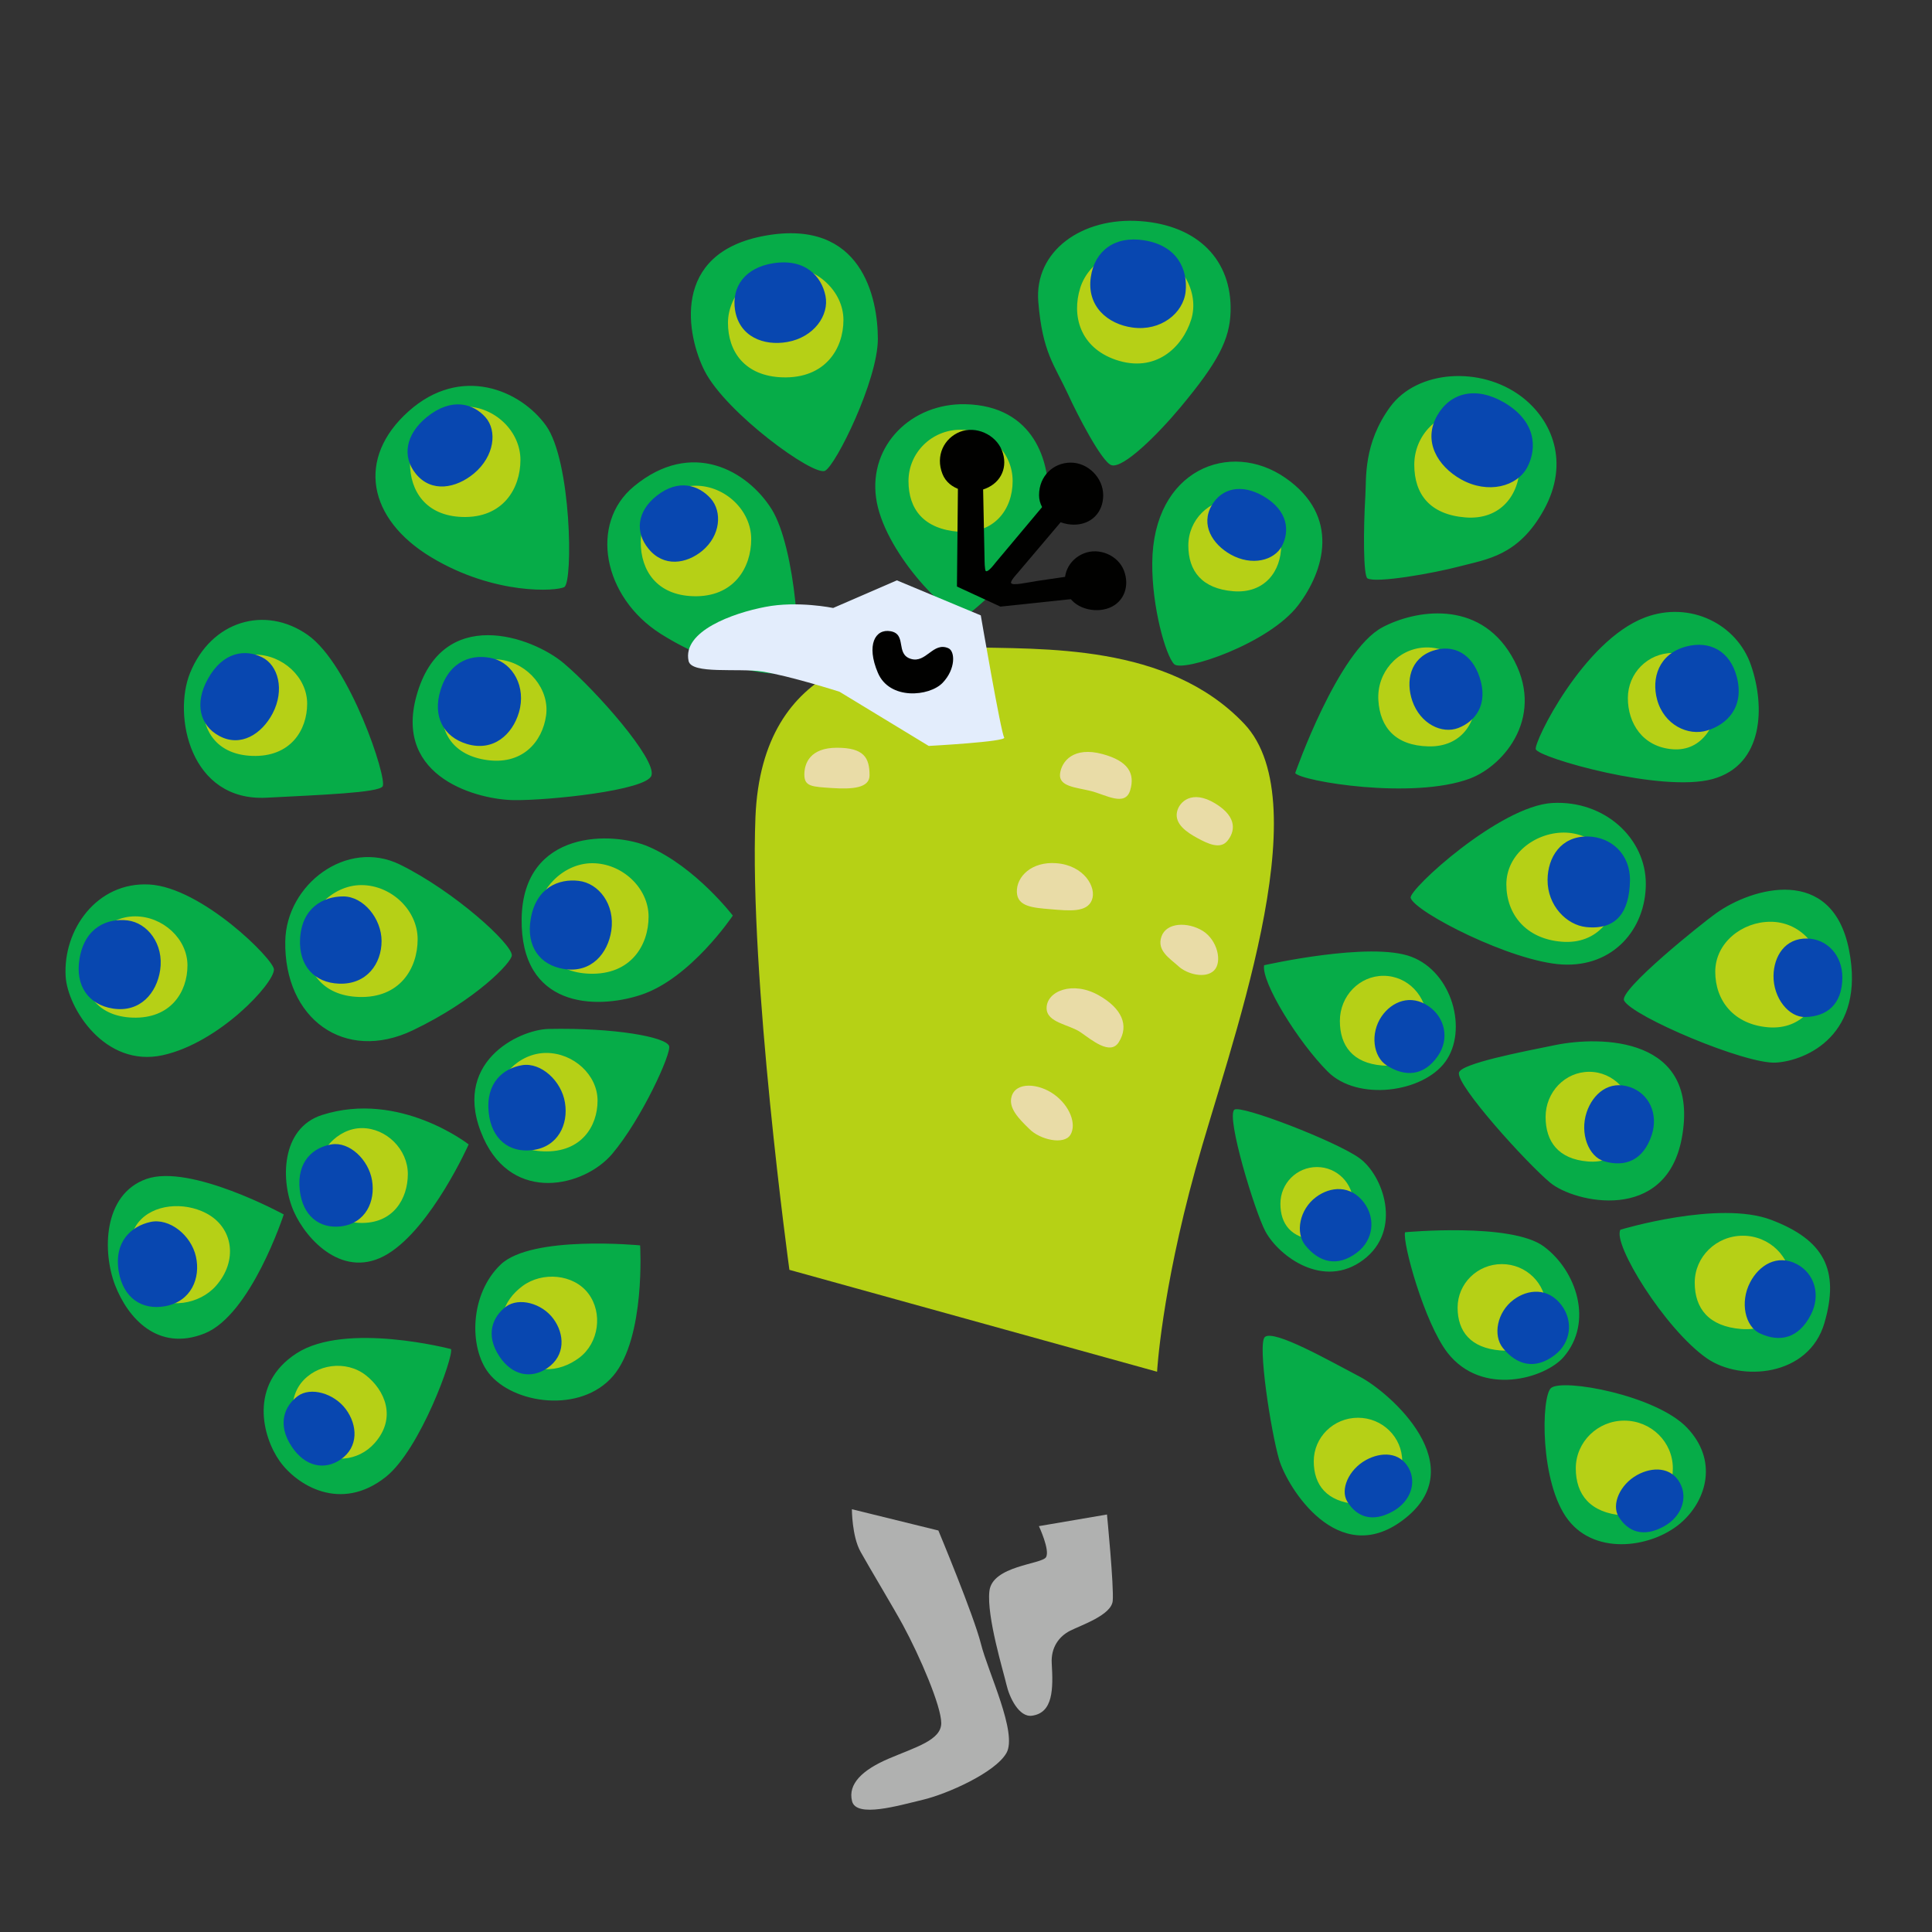 <svg xmlns="http://www.w3.org/2000/svg" width="3em" height="3em" viewBox="0 0 128 128"><rect x="0" y="0" width="128" height="128" fill="#333333" stroke="none"/><path fill="#B0B1B0" d="m56.44 99.99l5.73 1.41s2.35 5.63 2.82 7.51s2.44 5.91 1.69 7.23c-.75 1.31-3.94 2.72-5.54 3.1s-4.41 1.22-4.69.09s.66-2.06 2.44-2.82s3.47-1.22 3.47-2.35s-1.41-4.41-2.53-6.48c-.6-1.11-2.25-3.85-2.82-4.88s-.57-2.81-.57-2.81m12.39 1.12s.75 1.6.47 2.06c-.28.47-3.57.56-3.75 2.25c-.19 1.69.94 5.35 1.13 6.19s.83 2.18 1.69 2.06c1.41-.19 1.41-1.78 1.31-3.47c-.06-1.04.47-1.78 1.22-2.16s2.72-1.03 2.82-1.97c.09-.94-.38-5.73-.38-5.73z"/><radialGradient id="" cx="62.936" cy="80.7" r="72.678" gradientUnits="userSpaceOnUse"><stop offset=".221" stop-color="#7CD086"/><stop offset=".348" stop-color="#78CF84"/><stop offset=".472" stop-color="#6CCB7D"/><stop offset=".594" stop-color="#59C572"/><stop offset=".715" stop-color="#3EBC62"/><stop offset=".834" stop-color="#1BB14E"/><stop offset=".908" stop-color="#01A93F"/></radialGradient><path fill="url(#)" d="M62.87 87.36s-17.74 7.32-21.68 8.73s-19.43 4.65-28.44-8.87s-3.38-37.45 6.62-46.6s26.33-29 61.52-20.84s46.18 51.95 39 66.59s-15.2 16.75-26.89 14.36s-30.13-13.37-30.13-13.37"/><path fill="#B6D115" d="M76.66 90.88s.28-5.21 2.53-13.37s8.31-24.21 3.24-29.56s-13.37-4.93-18.44-5.07s-13.51.7-13.94 11.26c-.42 10.56 2.25 29.99 2.25 29.99z"/><path fill="#06AC48" d="M73.64 30.82c.77.23 3.01-1.97 4.58-3.85c2.46-2.96 3.26-4.46 3.31-6.34c.09-3.38-2.14-5.7-5.98-5.98c-3.85-.28-7.04 1.97-6.76 5.35s1.06 4.15 1.97 6.12c.57 1.26 2.24 4.51 2.88 4.7m16.96 7.5c.57.33 4.34-.33 6.12-.8s3.88-.69 5.56-3.73c1.74-3.14.56-5.98-1.5-7.53c-2.71-2.03-6.9-1.74-8.68.7s-1.57 4.72-1.64 5.84c-.14 2.36-.14 5.36.14 5.52M77.79 44c.56.56 6.26-1.34 8.21-3.89c1.75-2.3 2.82-5.91-.84-8.45s-8.77-.56-8.82 5.63c-.03 2.91.89 6.15 1.45 6.71M54.66 31.19c.72-.36 3.5-6.01 3.5-8.73s-1.06-7.98-7.44-6.85s-5.18 6.72-4.04 8.96c1.43 2.8 7.22 7 7.98 6.62m-17.27 7.7c.58-.35.47-8.35-1.22-10.7s-5.63-4.04-9.1-.94s-2.72 7.13 1.5 9.67s8.35 2.25 8.82 1.97m5.77 12.49c.35-1.07-3.66-5.62-5.8-7.43c-2.1-1.78-8.09-3.92-9.77 2.16c-1.51 5.48 4.19 6.88 6.46 6.9c2.28.03 8.79-.64 9.11-1.63m-17.81.72c.33-.49-2.16-8.07-4.97-10.04c-2.82-1.97-6.38-.94-7.79 2.53c-1.14 2.81-.01 8.52 5.07 8.26c3.65-.19 7.41-.33 7.69-.75m27.15-7.67c.75-.56.21-8.17-1.38-10.7s-5.28-4.69-9.13-1.5c-2.95 2.44-2.06 7.32 1.78 9.76c3.85 2.44 7.98 3 8.73 2.44m11.45-3.57s5.26-3.94 5.49-7.74c.15-2.44-.89-6.24-5.49-6.34c-3.57-.07-6.38 2.72-5.91 6.19c.46 3.48 4.69 7.89 5.91 7.89m-15.4 19.8s-2.44-3.19-5.54-4.55c-2.39-1.06-8.35-1.17-8.45 4.74c-.09 5.91 4.88 6.05 7.88 5.07c3.32-1.08 6.11-5.26 6.11-5.26m-4.22 8.64c-.21-.6-3.64-1.22-7.98-1.13c-1.97.04-6.56 2.25-4.32 7.23c1.97 4.36 6.68 3.22 8.52 1.06c1.97-2.33 3.95-6.69 3.78-7.16m-10.42-6.01c0-.76-3.78-4.22-7.41-6.01c-3.52-1.73-7.53 1.31-7.6 5.07c-.09 5.16 3.94 8.07 8.45 5.91c4.16-1.99 6.56-4.5 6.56-4.97m-15.76.94c0-.66-4.79-5.44-8.26-5.63s-5.73 3-5.54 6.1c.13 2.07 2.58 6.05 6.43 5.21c3.73-.82 7.37-4.74 7.37-5.68m12.9 11.59s-4.58-3.59-9.71-1.95c-2.76.88-2.75 4.41-1.88 6.38c.83 1.89 3.33 4.6 6.24 2.82s5.35-7.25 5.35-7.25M18.8 80.46s-6.19-3.38-9.1-2.35S6.79 83 7.63 85.16s2.82 4.41 5.91 3.19s5.26-7.89 5.26-7.89m11.08 8.92s-6.97-1.83-10.23.28c-3.19 2.06-2.25 5.54-1.13 7.13c1.13 1.6 4.04 3.44 7.04 1.06c2.28-1.81 4.51-8 4.32-8.47m12.53-6.87s-7.18-.7-9.24 1.27s-2.1 5.5-.8 7.18c1.6 2.06 6.1 2.72 8.26.19c2.15-2.54 1.78-8.64 1.78-8.64m43.4-31.29s2.82-8.09 5.78-9.66c2.15-1.14 6.34-1.87 8.55 1.88c2.31 3.9-.41 7.25-2.75 8.14c-3.79 1.42-11.18.18-11.58-.36m7.65 8.27c-.16-.54 5.91-6.1 9.39-6.29c3.47-.19 6.19 2.35 6.19 5.35s-2.16 5.54-5.54 5.35c-3.37-.19-9.75-3.47-10.04-4.41m-9.71 4.46s7.04-1.6 9.76-.56c2.72 1.03 3.75 4.88 2.25 6.95c-1.5 2.06-5.82 2.63-7.79.66s-4.41-5.93-4.22-7.05m-1.97 9.57c.41-.34 6.66 2.06 8.26 3.19s2.91 4.79.28 6.76s-5.58-.23-6.48-1.88c-.7-1.3-2.62-7.6-2.06-8.07m14.88-2.46c.16-.6 4.15-1.37 6.37-1.82c2.97-.61 9.66-.61 8.39 6.18c-1.06 5.64-7.11 4.26-8.71 2.94c-1.59-1.32-6.26-6.49-6.05-7.3m10.94-4.77c-.36-.69 5.13-5.1 6.09-5.78c2.4-1.72 7.69-3.23 8.81 2.41s-2.82 7.35-4.83 7.48s-9.53-3.06-10.07-4.11M93.09 81.64s7.03-.66 9.19.94s3.31 5 1.32 7.32c-1.21 1.41-5.4 2.67-7.7-.28c-1.54-2-3-7.32-2.81-7.98m14.27-.17s6.52-1.97 9.99-.65s4.56 3.29 3.52 6.84s-5.53 3.9-7.79 2.33c-2.77-1.93-6.28-7.61-5.72-8.52m-4.6 10.49c.76-.65 6.95.47 9.01 2.63s1.29 4.74-.28 6.19c-1.87 1.74-5.73 2.35-7.6-.09c-1.88-2.44-1.79-8.16-1.13-8.73M83.8 88.58c.61-.52 4.32 1.6 6.29 2.63s7.62 5.96 2.83 9.52c-4.28 3.19-7.6-2.14-8.17-4.01c-.55-1.87-1.45-7.7-.95-8.14m17.95-38.94c-.15-.45 3.14-7.18 7.23-8.73c2.99-1.13 6.1.44 7.03 3.17c.94 2.72.84 6.59-2.53 7.53s-11.55-1.41-11.73-1.97"/><path fill="#E9DCA7" d="M53.29 51.32c0 .8.52.8 1.83.89c1.36.09 2.49 0 2.49-.84c0-1.18-.38-1.83-2.16-1.83s-2.16 1.03-2.16 1.78m19.76-1.36c-1.92-.52-2.72.47-2.82 1.31c-.09.84 1.03.89 2.02 1.13s2.3 1.08 2.63-.05c.33-1.12-.14-1.93-1.83-2.39m-5.68 9.15c.04.95 1.03 1.03 2.25 1.13s2.39.23 2.72-.61s-.52-2.3-2.35-2.44c-1.64-.13-2.66.89-2.62 1.92m10.61-5.32c-.17.81.66 1.36 1.36 1.74s1.5.75 1.97.19s.75-1.55-.8-2.49s-2.39-.1-2.53.56m-1.03 8.26c-.33.93.56 1.45 1.13 1.97c.56.52 1.78.84 2.35.28s.23-2.02-.75-2.63c-1-.61-2.41-.56-2.73.38m-7.61 4.74c0 .97 1.5 1.08 2.25 1.6s1.97 1.55 2.53.66c.71-1.12.19-2.25-1.31-3.1c-1.73-.99-3.47-.29-3.47.84m-2.32 5.86c.28-.99 1.78-.89 2.82-.14s1.5 1.97 1.08 2.67s-2.02.33-2.72-.38c-.71-.69-1.4-1.39-1.18-2.15"/><path fill="#B6D016" d="M55.88 21.2c0 1.92-1.22 3.89-4.04 3.8c-2.49-.08-3.61-1.7-3.61-3.61s1.75-3.75 3.8-3.75s3.85 1.64 3.85 3.56m23.04-.03c-.57 1.83-2.36 3.58-5.02 2.66c-2.35-.82-2.91-2.92-2.33-4.76c.57-1.83 2.79-3.06 4.75-2.45c1.94.61 3.17 2.72 2.6 4.55m-44.44 9.3c0 1.91-1.17 3.87-3.86 3.78c-2.38-.08-3.46-1.68-3.46-3.59s1.68-3.73 3.64-3.73s3.68 1.63 3.68 3.54m1.7 16.93c-.24 1.73-1.57 3.36-4.08 2.93c-2.21-.38-3.02-1.97-2.78-3.7s2.03-3.17 3.86-2.92s3.24 1.96 3 3.69m-15.83-.78c0 1.75-1.1 3.55-3.64 3.46c-2.24-.08-3.26-1.54-3.26-3.29s1.58-3.42 3.43-3.42s3.47 1.5 3.47 3.25m-7.93 17.34c0 1.75-1.1 3.55-3.64 3.46c-2.24-.08-3.26-1.54-3.26-3.29s1.58-3.42 3.43-3.42s3.47 1.5 3.47 3.25m15.25-1.73c0 1.93-1.18 3.92-3.91 3.82c-2.41-.08-3.5-1.71-3.5-3.63c0-1.93 1.7-3.78 3.68-3.78s3.73 1.66 3.73 3.59"/><path fill="#0847B0" d="M25.28 62.35c0 1.49-.98 2.89-2.82 2.82c-1.62-.06-2.67-1.17-2.58-2.96c.11-2.06 1.53-2.82 2.86-2.82c1.34 0 2.54 1.47 2.54 2.96"/><path fill="#B6D016" d="M42.97 60.73c0 1.9-1.18 3.87-3.91 3.78c-2.41-.08-3.5-1.68-3.5-3.59s1.7-3.73 3.68-3.73s3.73 1.64 3.73 3.54m-3.38 12.19c0 1.7-1.08 3.45-3.57 3.36c-2.2-.07-3.19-1.5-3.19-3.2s1.55-3.32 3.36-3.32s3.4 1.46 3.4 3.16m-12.57 4.86c0 1.64-.97 3.32-3.19 3.24c-1.97-.07-2.86-1.45-2.86-3.08s1.39-3.2 3.01-3.2s3.04 1.41 3.04 3.04m-2.8 13.32c1.29 1 2.08 2.84.6 4.51c-1.09 1.23-2.9 1.37-4.19.37s-1.68-3.06-.69-4.34c1-1.28 2.98-1.54 4.28-.54M13.64 80.37c1.83.94 2.14 3.17.66 4.83c-1.09 1.23-3.17 1.55-4.46.55s-1.69-3.45-.7-4.73c.99-1.27 3.05-1.4 4.5-.65m24.73 9.59c-1.31.98-3.24 1.22-4.51-.61c-1.12-1.62-.56-3.16.75-4.14s3.39-.81 4.37.49c.97 1.29.7 3.28-.61 4.26m11.4-54.24c0 1.91-1.17 3.87-3.86 3.78c-2.38-.08-3.46-1.68-3.46-3.59s1.68-3.73 3.64-3.73s3.68 1.64 3.68 3.54m17.32-3.85c0 1.88-1.22 3.54-3.57 3.36c-2.31-.18-3.33-1.48-3.33-3.36s1.54-3.4 3.45-3.4s3.45 1.52 3.45 3.4m17.79 4.27c0 1.7-1.09 3.2-3.18 3.03c-2.06-.17-2.97-1.33-2.97-3.03s1.38-3.07 3.07-3.07c1.7 0 3.08 1.37 3.08 3.07M97.78 46c.11 1.82-.93 3.5-3.14 3.45c-2.17-.05-3.21-1.24-3.32-3.06s1.25-3.38 3.03-3.49s3.32 1.28 3.43 3.1m2.91-15.21c0 1.95-1.24 3.68-3.61 3.49c-2.34-.19-3.38-1.53-3.38-3.49s1.57-3.54 3.5-3.54c1.92 0 3.49 1.58 3.49 3.54m13.12 15.46c0 1.65-.98 3.55-3 3.39c-1.99-.16-2.96-1.73-2.96-3.39s1.33-2.99 2.98-2.99c1.64-.01 2.98 1.33 2.98 2.99M94.54 67.64c0 1.65-1.02 3.12-2.98 2.95c-1.93-.16-2.79-1.3-2.79-2.95s1.29-2.99 2.89-2.99s2.88 1.34 2.88 2.99M108.17 74c0 1.65-1.02 3.12-2.98 2.95c-1.93-.16-2.79-1.3-2.79-2.95s1.29-2.99 2.89-2.99s2.88 1.34 2.88 2.99m-18.51 5.75c0 1.34-.85 2.53-2.5 2.4c-1.62-.13-2.33-1.05-2.33-2.4s1.08-2.43 2.42-2.43s2.41 1.09 2.41 2.43m12.77 6.88c0 1.59-1.04 3-3.03 2.84c-1.96-.16-2.83-1.25-2.83-2.84s1.31-2.88 2.93-2.88s2.93 1.29 2.93 2.88M92.9 96.81c0 1.59-1.04 3-3.03 2.84c-1.96-.16-2.83-1.25-2.83-2.84s1.31-2.88 2.93-2.88s2.93 1.29 2.93 2.88m17.93.47c0 1.74-1.14 3.29-3.32 3.12c-2.15-.17-3.11-1.37-3.11-3.12c0-1.74 1.44-3.16 3.21-3.16c1.78 0 3.22 1.41 3.22 3.16m7.83-12.3c0 1.72-1.13 3.24-3.3 3.07c-2.14-.17-3.08-1.35-3.08-3.07s1.43-3.11 3.19-3.11s3.19 1.4 3.19 3.11m-11.49-26.23c0 1.98-1.3 3.84-3.71 3.64c-2.37-.19-3.66-1.82-3.66-3.8s1.87-3.43 3.82-3.43c1.96.01 3.55 1.62 3.55 3.59m13.51 5.78c0 1.91-1.24 3.72-3.54 3.53c-2.27-.19-3.5-1.76-3.5-3.68s1.78-3.31 3.65-3.31c1.88-.01 3.39 1.54 3.39 3.46"/><path fill="#0847B0" d="M40.5 61.66c-.23 1.51-1.32 2.82-3.13 2.54c-1.6-.25-2.52-1.5-2.21-3.31c.35-2.09 1.86-2.69 3.18-2.53c1.32.15 2.42 1.55 2.16 3.3m-29.89 2.62c-.23 1.51-1.32 2.82-3.13 2.54c-1.6-.25-2.52-1.5-2.21-3.31c.35-2.09 1.86-2.69 3.18-2.53s2.42 1.56 2.16 3.3M34.38 47.2c-.43 1.46-1.69 2.62-3.45 2.09c-1.55-.47-2.29-1.83-1.74-3.58c.63-2.02 2.2-2.41 3.49-2.08s2.2 1.87 1.7 3.57m-16.32.07c-.71 1.35-2.11 2.27-3.55 1.48c-1.28-.7-1.63-2.15-.75-3.75c1.02-1.86 2.52-1.99 3.59-1.46c1.08.52 1.53 2.16.71 3.73m13.34-15.9c-1.18.98-2.81 1.3-3.85.02c-.92-1.14-.69-2.6.73-3.76c1.65-1.33 3.08-.89 3.88.01s.6 2.59-.76 3.73m15.13 5.12c-1.05.87-2.56 1.11-3.57-.14c-.9-1.1-.75-2.47.53-3.49c1.48-1.18 2.82-.7 3.6.17c.77.88.65 2.45-.56 3.46m5.62-13.83c-1.54.27-3.16-.34-3.45-2.11c-.25-1.57.68-2.82 2.53-3.11c2.14-.33 3.2.88 3.46 2.16s-.76 2.75-2.54 3.06m22.88-.96c-1.62-.22-3.05-1.39-2.76-3.35c.25-1.73 1.59-2.74 3.52-2.43c2.24.35 2.91 1.97 2.76 3.4s-1.65 2.64-3.52 2.38M96.8 31.76c-1.55-.87-2.56-2.53-1.57-4.25c.88-1.52 2.57-1.92 4.41-.85c2.13 1.24 2.21 3.02 1.55 4.29c-.67 1.28-2.6 1.81-4.39.81m-15.26 4.98c-1.21-.68-2.01-1.96-1.26-3.26c.67-1.15 1.98-1.44 3.42-.61c1.66.97 1.74 2.32 1.24 3.29c-.51.98-2 1.36-3.4.58m12.03 9.7c-.45-1.31-.15-2.82 1.37-3.33c1.34-.45 2.58.19 3.09 1.77c.6 1.83-.32 2.93-1.41 3.35s-2.52-.27-3.05-1.79m8.96 11.85c.01-1.48.87-2.89 2.65-2.87c1.57.02 2.85 1.18 2.81 2.95c-.05 2.05-.88 3.26-2.91 3.05c-1.29-.14-2.56-1.42-2.55-3.13m-10.99 9.04c.67-.97 1.92-1.5 3.13-.65c1.07.75 1.37 2.15.6 3.27c-.93 1.36-2.19 1.41-3.39.64c-.91-.57-1.12-2.13-.34-3.26m-4.35 11.98c.95-.71 2.29-.82 3.18.37c.78 1.05.63 2.47-.46 3.3c-1.31 1-2.52.65-3.42-.46c-.69-.84-.4-2.39.7-3.21m13.09 6.8c.95-.71 2.29-.82 3.18.37c.78 1.05.63 2.47-.46 3.3c-1.31 1-2.52.65-3.42-.46c-.69-.84-.4-2.39.7-3.21m4.84-12.42c.41-1.22 1.48-2.15 2.89-1.66c1.24.43 1.88 1.77 1.42 3.17c-.56 1.69-1.77 2.14-3.14 1.74c-1.04-.3-1.64-1.84-1.17-3.25m12.38-9.05c.02-1.28.76-2.5 2.24-2.46c1.31.03 2.33 1.11 2.32 2.59c-.01 1.78-1.03 2.58-2.46 2.61c-1.08.03-2.12-1.25-2.1-2.74m-1.55 20.32c.59-1.14 1.8-1.9 3.11-1.2c1.16.62 1.59 2.04.91 3.35c-.81 1.58-2.08 1.84-3.37 1.23c-.98-.45-1.34-2.06-.65-3.38M90.5 96.73c1-.55 2.25-.55 2.84.55c.52.97.11 2.19-1.04 2.84c-1.38.78-2.42.38-3.04-.64c-.48-.78.08-2.11 1.24-2.75m17.97.99c1-.55 2.25-.55 2.84.55c.52.97.11 2.19-1.04 2.84c-1.38.78-2.42.38-3.04-.64c-.47-.79.08-2.11 1.24-2.75m1.32-51.36c-.39-1.42.1-3.03 1.9-3.52c1.59-.43 2.94.3 3.38 2.02c.51 1.99-.65 3.13-1.94 3.53c-1.3.41-2.89-.38-3.34-2.03M24.65 78.21c.23 1.39-.43 2.84-2.06 3.04c-1.44.17-2.54-.71-2.73-2.39c-.22-1.94.92-2.85 2.1-3.04c1.18-.2 2.46 1 2.69 2.39m12.78-5.16c.24 1.44-.46 2.95-2.18 3.15c-1.52.18-2.68-.73-2.87-2.47c-.22-2.01.98-2.96 2.22-3.16s2.6 1.04 2.83 2.48m-24.45 10.2c.32 1.42-.3 2.97-2.04 3.29c-1.54.28-2.77-.55-3.07-2.28c-.34-2 .83-3.02 2.09-3.3c1.25-.28 2.7.86 3.02 2.29m9.93 10.11c.78 1.05.87 2.51-.35 3.34c-1.08.73-2.35.46-3.22-.84c-1.01-1.5-.48-2.72.38-3.36s2.41-.19 3.19.86m13.75-5.99c.75 1.01.82 2.44-.4 3.27c-1.08.74-2.33.49-3.17-.77c-.97-1.46-.43-2.65.43-3.3c.87-.64 2.39-.22 3.14.8"/><path fill="#E3EDFC" d="M45.62 43.79c.19.9 3.29.46 4.86.7c1.83.28 5.14 1.34 5.14 1.34l5.91 3.59s5.21-.28 5-.56s-1.55-8.09-1.55-8.09l-5.56-2.32l-4.22 1.83s-2.36-.49-4.5-.07c-2.15.41-5.5 1.61-5.08 3.58"/><path fill="#010100" d="M59 41.82c-1.02-.18-1.62.92-.84 2.75c.77 1.83 3.41 1.58 4.29.67c.88-.92.83-2.09.39-2.29c-1.02-.46-1.48 1.02-2.5.7c-1.03-.32-.24-1.64-1.34-1.83m4.4-2.96l.07-7.04l1.65-.11l.11 5.37s0 .72.09.76c.17.07.61-.53.61-.53l3.52-4.2l1.21 1.03L67.39 38s-.47.5-.4.63c.09.19 1.08-.04 1.72-.14c1.36-.21 2.71-.39 2.71-.39l.14 1.53l-5.28.56z"/><path fill="#010100" d="M73.09 32.81c0 1.15-.8 1.95-1.94 1.95c-1.13 0-2.31-.81-2.31-1.95c0-1.3.97-2.16 2.1-2.16c1.15 0 2.15 1.01 2.15 2.16m-6.71-2.97c.42 1.07-.03 2.11-1.08 2.53s-2.44.1-2.86-.97c-.48-1.21.11-2.37 1.16-2.79c1.05-.41 2.36.17 2.78 1.23m8.08 7.95c.39 1 .04 2.08-.96 2.48c-1.01.4-2.41.01-2.8-.99c-.45-1.14.12-2.23 1.12-2.62c1-.4 2.25.13 2.64 1.13"/><linearGradient id="" x1="62.52" x2="62.916" y1="40.802" y2="100.8" gradientUnits="userSpaceOnUse"><stop offset=".525" stop-color="#004DAF"/><stop offset=".703" stop-color="#0054AF"/><stop offset=".962" stop-color="#0267B1"/><stop offset="1" stop-color="#026BB1"/></linearGradient><path fill="url(#)" d="M65.14 38.48c2.76 1.43 5.05 3.27 3.6 9.66c-1.45 6.38-5.82 9.01-5.77 17.5s6.1 13.98 10.51 18.21c4.41 4.22 7.41 10.14 5.82 13.94c-1.28 3.06-7.56 6.34-18.63 4.41c-11.07-1.92-13.98-10.58-14.55-16.31s.4-11.88 2.04-16.26c2.37-6.31 6.41-11.53 8.34-14.55c1.26-1.96 3.55-6.52 3.55-6.52s4.5-.66 4.13-5.07s-6.45-4.62-7.81-1.28c-1.03 2.54-.05 4.05-.05 4.05l-3.1-1.07s.04-4.15 2.41-6.16c2.89-2.44 6.6-2.05 9.51-.55"/></svg>